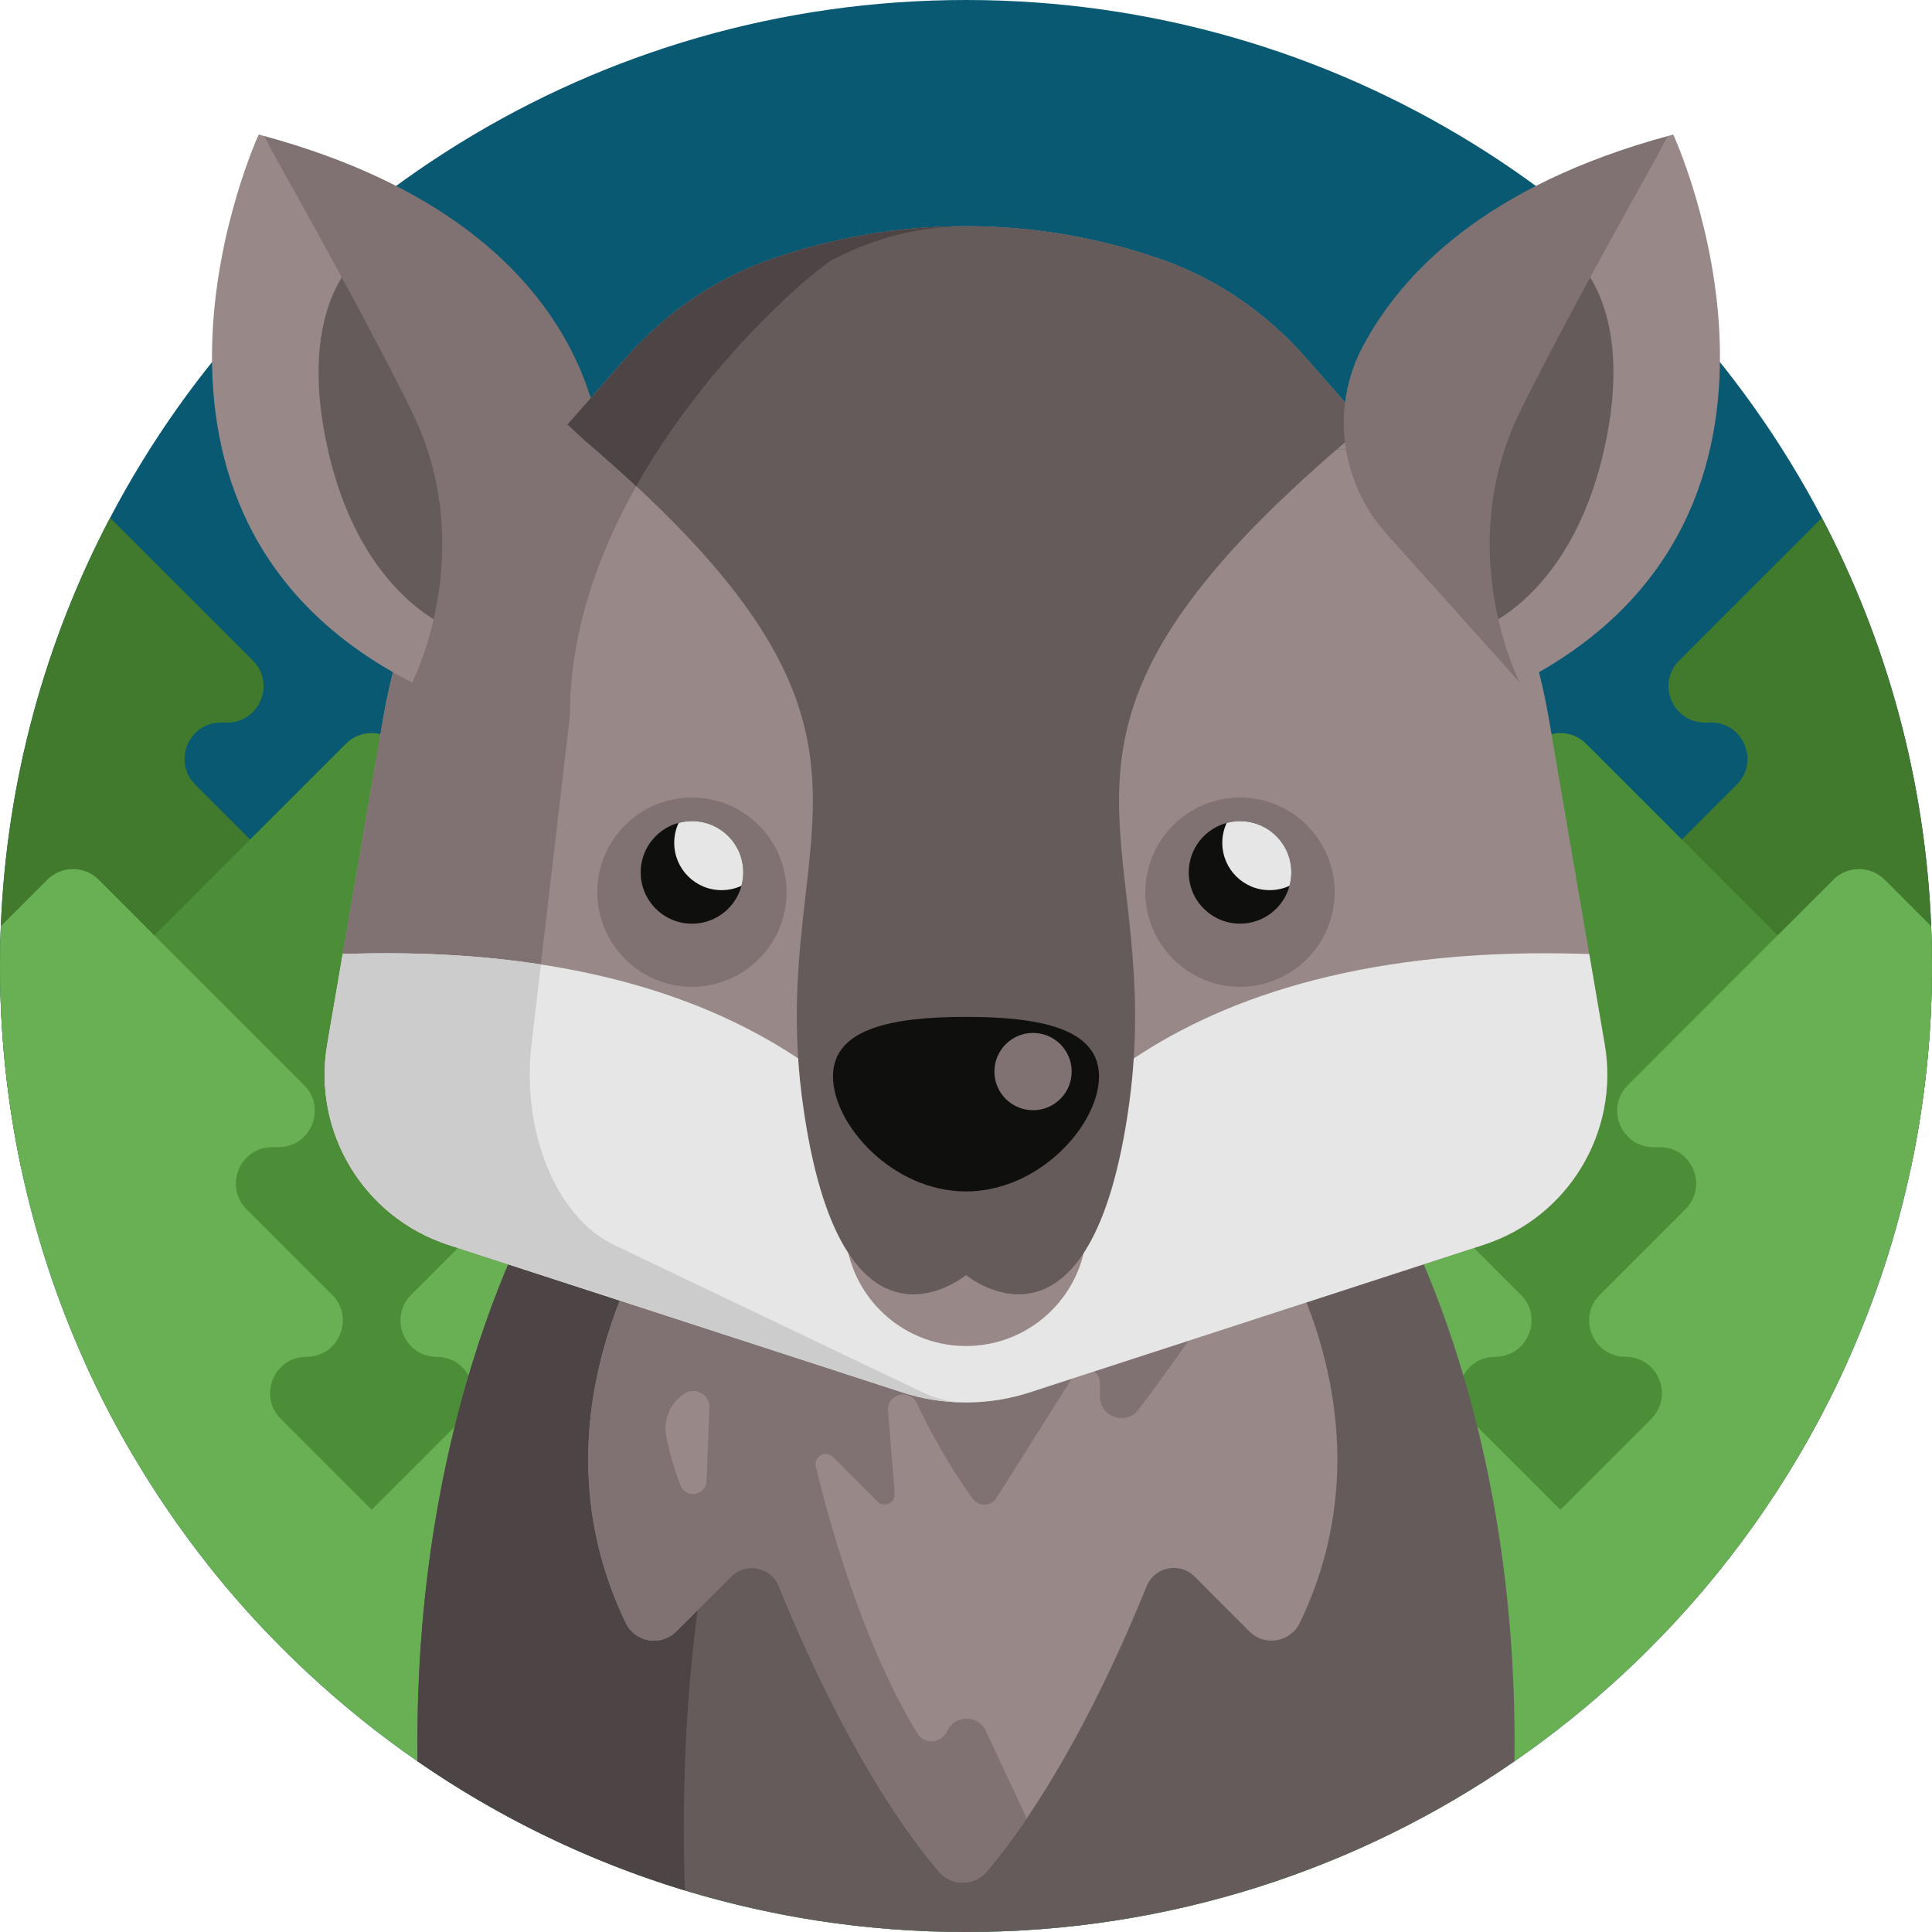 <svg xmlns="http://www.w3.org/2000/svg" width="50" height="50" viewBox="0 0 50 50">
    <g fill="none" fill-rule="evenodd">
        <path fill="#095972" fill-rule="nonzero" d="M50 25c0 1.78-.187 3.518-.54 5.194-.372 1.761-.93 3.453-1.652 5.056-1.19 2.646-2.828 5.047-4.818 7.107-.313.326-.636.643-.968.951-.885.824-1.83 1.585-2.828 2.274C35.162 48.368 30.27 50 25 50c-5.271 0-10.162-1.632-14.194-4.418-.998-.69-1.943-1.45-2.828-2.274-.332-.308-.655-.625-.968-.95-.576-.597-1.123-1.222-1.638-1.873-.706-.893-1.352-1.836-1.932-2.822-.458-.778-.876-1.583-1.248-2.413C1.47 33.647.912 31.955.54 30.194.187 28.518 0 26.78 0 25c0-.345.007-.688.021-1.03.154-3.804 1.159-7.388 2.828-10.569C7.028 5.435 15.379 0 25 0c9.62 0 17.972 5.435 22.151 13.401 1.67 3.18 2.673 6.765 2.828 10.57.014.341.021.684.021 1.029z"/>
        <g fill="#427A2D" fill-rule="nonzero">
            <path d="M50 11.621c0 1.78-.187 3.518-.54 5.194h-7.592c-.837 0-1.257-1.012-.664-1.605l2.857-2.857c.191-.192.277-.428.277-.658 0-.484-.375-.947-.942-.947-.838 0-1.257-1.014-.664-1.606l2.216-2.216c.592-.593.173-1.606-.665-1.606h-.16c-.838 0-1.258-1.012-.666-1.605L47.151.022c1.67 3.18 2.673 6.765 2.828 10.57.014.341.021.684.021 1.03zM8.132 16.815H.54C.187 15.139 0 13.402 0 11.62c0-.345.007-.688.021-1.03C.175 6.788 1.18 3.204 2.85.023l3.694 3.693c.592.593.172 1.605-.666 1.605h-.16c-.838 0-1.257 1.013-.665 1.606l2.216 2.216c.192.192.278.428.278.659 0 .483-.376.947-.942.947-.838 0-1.257 1.012-.665 1.605l2.857 2.857c.593.593.173 1.605-.664 1.605z" transform="translate(0 13.379)"/>
        </g>
        <path fill="#4C8E37" fill-rule="nonzero" d="M47.808 35.25c-1.19 2.646-2.828 5.047-4.818 7.107H7.01c-.576-.596-1.123-1.221-1.638-1.872v-2.822H3.44c-.458-.778-.876-1.583-1.248-2.413L4.24 33.2c.192-.192.277-.427.277-.657 0-.484-.375-.948-.943-.948-.837 0-1.257-1.013-.664-1.605l2.217-2.217c.591-.592.172-1.605-.666-1.605h-.16c-.838 0-1.257-1.013-.665-1.605l5.316-5.316c.367-.367.962-.367 1.33 0l5.316 5.316c.593.592.172 1.605-.665 1.605h-.16c-.838 0-1.258 1.013-.665 1.605l2.216 2.217c.191.19.277.426.277.657 0 .484-.375.948-.942.948-.838 0-1.257 1.013-.665 1.605l2.275 2.275 2.276-2.275c.593-.592.173-1.605-.664-1.605-.838 0-1.258-1.013-.666-1.605l2.217-2.217c.592-.592.172-1.605-.666-1.605h-.16c-.838 0-1.257-1.013-.664-1.605l5.315-5.316c.368-.367.963-.367 1.33 0l5.316 5.316c.593.592.174 1.605-.664 1.605h-.16c-.838 0-1.259 1.013-.666 1.605l2.217 2.217c.19.19.276.426.276.657 0 .484-.374.948-.942.948-.837 0-1.257 1.013-.664 1.605l2.352 2.352 2.352-2.352c.191-.19.277-.427.277-.657 0-.484-.375-.948-.942-.948-.838 0-1.257-1.013-.665-1.605l2.216-2.217c.593-.592.173-1.605-.664-1.605h-.16c-.838 0-1.259-1.013-.666-1.605l5.316-5.316c.368-.367.963-.367 1.33 0l5.316 5.316c.592.592.173 1.605-.665 1.605h-.16c-.838 0-1.257 1.013-.666 1.605l2.217 2.217c.192.192.277.427.277.658 0 .484-.375.947-.941.947-.838 0-1.259 1.013-.666 1.605l2.05 2.05z"/>
        <path fill="#69AF54" fill-rule="nonzero" d="M50 25c0 7.23-3.07 13.744-7.978 18.308-.885.824-1.83 1.585-2.828 2.274C35.162 48.368 30.27 50 25 50c-5.271 0-10.162-1.632-14.194-4.418-.998-.69-1.943-1.45-2.828-2.274C3.069 38.744 0 32.231 0 25c0-.345.007-.688.021-1.03l1.203-1.203c.367-.367.963-.367 1.33 0l5.315 5.317c.593.591.174 1.605-.664 1.605h-.16c-.838 0-1.257 1.012-.665 1.605l2.216 2.216c.192.192.277.427.277.657 0 .484-.375.948-.942.948-.838 0-1.258 1.014-.665 1.605l2.352 2.352 2.352-2.352c.191-.19.277-.426.277-.657 0-.484-.375-.948-.942-.948-.838 0-1.257-1.013-.665-1.605l2.216-2.216c.593-.593.174-1.605-.664-1.605h-.16c-.838 0-1.257-1.014-.666-1.605l5.317-5.317c.367-.367.962-.367 1.33 0l5.316 5.317c.591.591.172 1.605-.666 1.605h-.16c-.838 0-1.257 1.012-.665 1.605l2.216 2.216c.192.192.278.428.278.658 0 .484-.376.947-.942.947-.838 0-1.258 1.014-.666 1.605L25 38.996l2.275-2.276c.192-.191.278-.426.278-.657 0-.483-.375-.948-.943-.948-.838 0-1.257-1.013-.664-1.605l2.216-2.216c.592-.593.173-1.605-.665-1.605h-.16c-.838 0-1.258-1.013-.666-1.605l5.317-5.317c.367-.367.962-.367 1.33 0l5.315 5.317c.592.592.173 1.605-.665 1.605h-.16c-.838 0-1.257 1.012-.664 1.605l2.216 2.216c.19.191.277.427.277.657 0 .484-.375.948-.942.948-.838 0-1.257 1.014-.666 1.605l2.353 2.352 2.352-2.352c.191-.191.277-.427.277-.658 0-.483-.375-.947-.942-.947-.837 0-1.258-1.013-.665-1.605l2.216-2.216c.592-.593.173-1.605-.665-1.605h-.16c-.838 0-1.257-1.014-.665-1.605l5.316-5.317c.367-.367.963-.367 1.33 0l1.202 1.203c.015.342.022.685.022 1.03z"/>
        <path fill="#665B5B" fill-rule="nonzero" d="M39.194 45.582C35.162 48.368 30.27 50 25 50c-2.53 0-4.973-.377-7.275-1.075-2.494-.758-4.823-1.894-6.919-3.343-.13-9.759 3.611-15.35 3.611-15.35h21.165s3.741 5.591 3.612 15.35z"/>
        <path fill="#4D4445" fill-rule="nonzero" d="M17.725 48.925c-2.494-.758-4.823-1.894-6.919-3.343-.13-9.759 3.611-15.35 3.611-15.35h5.145l1.254 1.938s-3.463 5.8-3.091 16.755z"/>
        <path fill="#988" fill-rule="nonzero" d="M32.337 42.224L30.915 40.8c-.384-.384-1.036-.252-1.24.251-.563 1.394-1.669 3.896-3.102 6.008-.33.486-.677.952-1.04 1.378-.32.378-.908.382-1.229.003-1.937-2.28-3.45-5.673-4.145-7.389-.204-.503-.855-.635-1.24-.25l-1.421 1.422c-.394.393-1.06.282-1.302-.219-2.268-4.708.02-9.055.922-10.473.2-.314.33-.484.33-.484h14.938s4.018 5.205 1.255 10.95c-.242.505-.909.621-1.304.226z"/>
        <path fill="#807272" fill-rule="nonzero" d="M17.449 31.048l.02.652-.35-.168c-.902 1.418-3.19 5.765-.922 10.473.241.501.907.612 1.3.219L18.92 40.8c.384-.384 1.035-.252 1.24.252.693 1.715 2.207 5.108 4.144 7.388.322.379.909.375 1.23-.003.362-.426.71-.892 1.039-1.378l-1.059-2.26c-.2-.429-.81-.424-1.004.005-.146.322-.588.355-.772.053-1.413-2.33-2.266-5.413-2.624-6.905-.061-.258.255-.434.442-.247l1.152 1.152c.173.173.468.037.448-.207l-.175-2.138c-.035-.434.557-.592.744-.2.568 1.194 1.118 2.021 1.454 2.478.154.21.47.199.61-.022l1.998-3.17c.198-.313.682-.173.682.197v.351c0 .53.673.757.994.335 1.105-1.453 2.476-3.495 2.476-3.495l-14.49-1.94z"/>
        <g fill="#988" fill-rule="nonzero">
            <path d="M8.844 31.404c.065.34.178.778.371 1.279.136.351.658.261.672-.115l.074-1.9c.013-.336-.357-.548-.64-.366-.369.236-.56.672-.477 1.102zM29.997 26.455l-3.206 1.041-8.54 2.777c-.518.168-1.053.255-1.59.26h-.12c-.536-.005-1.073-.092-1.588-.26l-8.541-2.776-3.206-1.041C1.015 25.743-.32 23.532.07 21.264l.4-2.336 1.053-6.126c.192-1.11.5-2.181.915-3.2l3.848-4.377.912-1.038.615-.699c1.006-1.145 2.28-2.027 3.718-2.531l.027-.01C13.189.376 14.897.091 16.6.091h.002c1.706 0 3.409.285 5.042.856l.03.01c1.437.506 2.711 1.388 3.716 2.532l.612.696.932 1.061 3.83 4.356c.416 1.019.724 2.09.916 3.2l1.051 6.126.401 2.336c.39 2.268-.945 4.48-3.135 5.19z" transform="translate(8.398 5.762)"/>
        </g>
        <path fill="#807272" fill-rule="nonzero" d="M23.878 36.035c.342.163.696.25 1.05.26-.534-.006-1.065-.093-1.577-.26l-8.541-2.776-3.206-1.042c-2.19-.712-3.526-2.923-3.135-5.191l1.453-8.463c.192-1.109.5-2.18.915-3.199l5.377-6.115c1.005-1.144 2.279-2.026 3.715-2.53l.028-.01c1.631-.571 3.339-.856 5.042-.856-1.16 0-2.32.285-3.43.856-.599.307-6.821 5.513-6.821 11.82l-.003.034-.99 8.463c-.265 2.268.644 4.48 2.132 5.191l2.182 1.042 5.81 2.776z"/>
        <path fill="#E6E6E6" fill-rule="nonzero" d="M38.396 32.216l-3.206 1.042-8.541 2.777c-.517.168-1.052.255-1.589.26h-.132l-.014-.001c-.528-.007-1.056-.094-1.563-.26l-8.54-2.775-3.207-1.042c-2.19-.712-3.525-2.923-3.135-5.191l.401-2.336c1.927-.066 3.628.038 5.128.27 2.908.447 5.065 1.368 6.659 2.432C24.295 29.822 25 32.998 25 32.998s.705-3.176 4.342-5.605c2.416-1.614 6.128-2.9 11.788-2.703l.4 2.336c.39 2.268-.944 4.48-3.134 5.19z"/>
        <path stroke="#0F0F0E" stroke-linejoin="round" stroke-width="13" d="M36.97 11.629L36.97 11.627"/>
        <circle cx="25" cy="31.705" r="3.13" fill="#988" fill-rule="nonzero"/>
        <path fill="#665B5B" fill-rule="nonzero" d="M35.333 11.008l-.472.396c-8.663 7.367-5.103 9.673-5.52 15.989-.023.36-.06.732-.111 1.12-.975 7.19-4.23 4.485-4.23 4.485s-3.256 2.705-4.23-4.485c-.053-.388-.09-.76-.113-1.121-.394-5.966 2.761-8.354-4.19-14.81-.408-.378-.85-.77-1.33-1.178l-.451-.417.912-1.038.614-.7c1.006-1.144 2.28-2.027 3.719-2.53l.026-.01c1.63-.571 3.339-.856 5.042-.856H25c1.706 0 3.41.285 5.043.856l.03.01c1.436.505 2.71 1.388 3.716 2.532l.611.696.933 1.061z"/>
        <path fill="#0F0F0E" fill-rule="nonzero" d="M28.442 27.858c0 1.248-1.541 2.976-3.442 2.976-1.901 0-3.442-1.728-3.442-2.976 0-1.247 1.54-1.541 3.442-1.541 1.9 0 3.442.294 3.442 1.541z"/>
        <path fill="#988" fill-rule="nonzero" d="M43.304 3.482s4.538 9.833-3.971 14.182h-.001c-.036-.071-2.816-3.441-1.079-6.997.933-1.909 3.623-4.831 4.93-7.152l.121-.033z"/>
        <path fill="#665B5B" fill-rule="nonzero" d="M40.624 6.558s1.769 1.225.885 5.102c-.885 3.878-3.283 4.642-3.283 4.642l-2.5-3.417"/>
        <path fill="#807272" fill-rule="nonzero" d="M43.182 3.515c-1.306 2.321-2.916 5.243-3.85 7.152-1.736 3.556-.036 6.926 0 6.996l-3.45-3.848c-1.192-1.33-1.453-3.265-.617-4.843 1.005-1.897 3.187-4.173 7.917-5.457z"/>
        <path fill="#988" fill-rule="nonzero" d="M6.695 3.482s-4.537 9.833 3.971 14.182h.001c.036-.071 2.817-3.441 1.08-6.997-.934-1.909-3.624-4.83-4.93-7.152l-.122-.033z"/>
        <path fill="#665B5B" fill-rule="nonzero" d="M9.375 6.558s-1.769 1.225-.884 5.102c.884 3.878 3.283 4.642 3.283 4.642l2.5-3.417"/>
        <g fill="#807272" fill-rule="nonzero">
            <path d="M.079.097C1.385 2.418 2.995 5.34 3.928 7.249c1.737 3.556.037 6.926.001 6.996l4.916-5.483S9.22 2.578.08.097zM25.354 22.12c-1.35 0-2.45-1.099-2.45-2.45 0-1.105.745-2.077 1.812-2.364.209-.056.423-.084.637-.084 1.35 0 2.45 1.098 2.45 2.449 0 .214-.029.429-.085.637-.287 1.067-1.259 1.812-2.364 1.812zM11.17 22.12c-1.35 0-2.45-1.099-2.45-2.45 0-1.105.745-2.077 1.812-2.364.209-.056.423-.084.637-.084 1.35 0 2.45 1.098 2.45 2.449 0 .214-.029.429-.085.637-.287 1.067-1.26 1.812-2.364 1.812z" transform="translate(6.738 3.418)"/>
        </g>
        <g fill="#0F0F0E" fill-rule="nonzero" transform="translate(16.504 21.191)">
            <path d="M16.914 1.387c0 .12-.016.236-.045.346-.152.565-.668.98-1.281.98-.733 0-1.327-.593-1.327-1.326 0-.613.416-1.129.981-1.28.11-.03.227-.046.346-.046.733 0 1.326.593 1.326 1.326z"/>
            <circle cx="1.404" cy="1.387" r="1.327"/>
        </g>
        <g fill="#E6E6E6" fill-rule="nonzero">
            <path d="M16.036 1.387c0 .12-.017.236-.046.346-.157.073-.332.113-.516.113-.676 0-1.224-.548-1.224-1.224 0-.184.04-.36.113-.515.11-.03.227-.046.346-.046.733 0 1.327.593 1.327 1.326zM1.852 1.387c0 .12-.017.236-.046.346-.156.073-.332.113-.516.113C.614 1.846.066 1.298.066.622c0-.184.04-.36.113-.515C.29.077.406.06.525.06c.733 0 1.327.593 1.327 1.326z" transform="translate(17.383 21.191)"/>
        </g>
        <circle cx="26.735" cy="27.732" r="1" fill="#807272" fill-rule="nonzero"/>
        <path fill="#4D4445" fill-rule="nonzero" d="M15.138 11.404l-.452-.417.912-1.038.614-.7c1.006-1.144 2.28-2.027 3.719-2.53l.026-.01c1.63-.571 3.339-.856 5.042-.856-1.16 0-2.32.285-3.43.856-.394.202-3.215 2.518-5.103 5.874-.407-.379-.849-.77-1.328-1.179z"/>
        <path fill="#CCC" fill-rule="nonzero" d="M23.879 36.035c.336.16.686.248 1.035.259-.528-.007-1.056-.094-1.563-.26l-8.54-2.775-3.207-1.042c-2.19-.712-3.525-2.923-3.135-5.191l.401-2.336c1.927-.066 3.628.038 5.128.27l-.242 2.066c-.266 2.268.643 4.48 2.132 5.191l2.181 1.042 5.81 2.776z"/>
    </g>
</svg>
